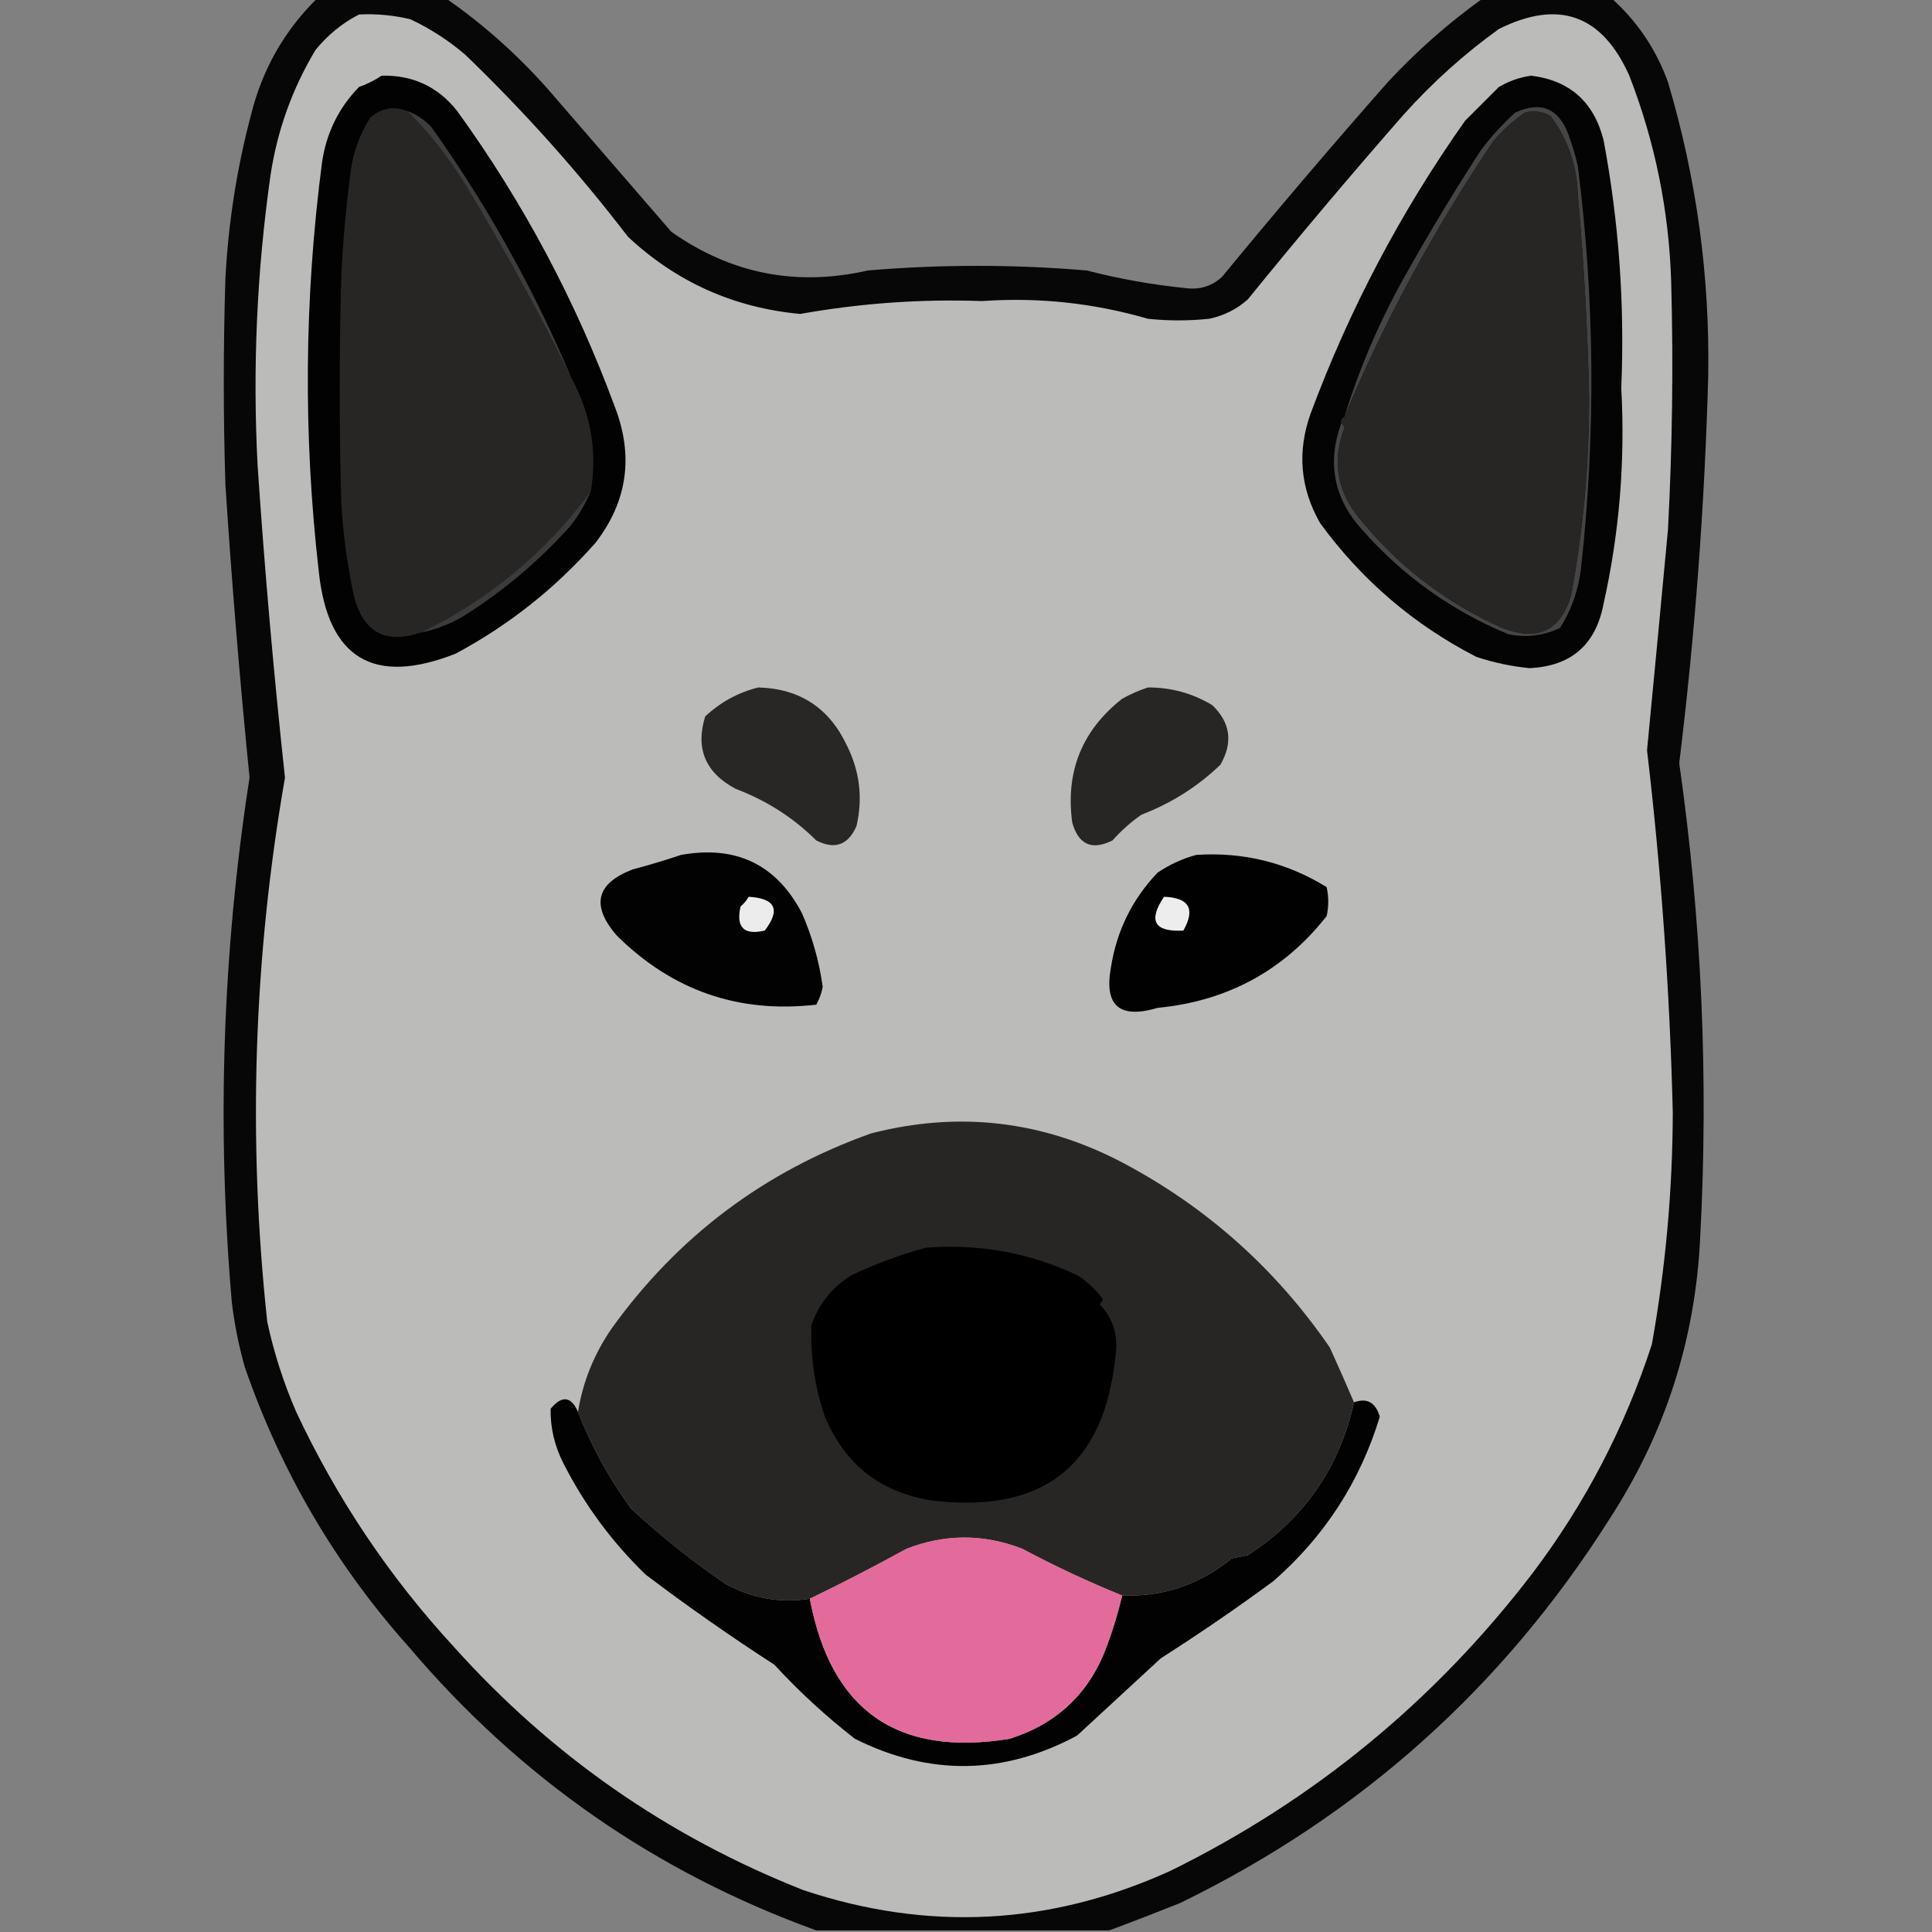 <?xml version="1.0" encoding="UTF-8"?>
<!DOCTYPE svg PUBLIC "-//W3C//DTD SVG 1.1//EN" "http://www.w3.org/Graphics/SVG/1.1/DTD/svg11.dtd">
<svg xmlns="http://www.w3.org/2000/svg" version="1.1" width="600px" height="600px" style="shape-rendering:geometricPrecision; text-rendering:geometricPrecision; image-rendering:optimizeQuality; fill-rule:evenodd; clip-rule:evenodd" xmlns:xlink="http://www.w3.org/1999/xlink">
<rect width="100%" height="100%" fill="#808080" stroke="none"/>
<g><path style="opacity:0.955" fill="#020202" d="M 98.5,-0.5 C 111.833,-0.5 125.167,-0.5 138.5,-0.5C 149.995,7.483 160.495,16.816 170,27.5C 182.833,42.333 195.667,57.167 208.5,72C 227.042,85.052 247.375,89.052 269.5,84C 292.171,82.085 314.838,82.085 337.5,84C 347.698,86.633 358.032,88.467 368.5,89.5C 372.725,90.014 376.391,88.847 379.5,86C 396.311,65.555 413.478,45.388 431,25.5C 440.061,15.757 449.895,7.09 460.5,-0.5C 473.833,-0.5 487.167,-0.5 500.5,-0.5C 508.492,6.668 514.325,15.335 518,25.5C 526.875,55.33 531.042,85.83 530.5,117C 529.386,157.145 526.386,197.145 521.5,237C 528.479,285.97 530.645,335.136 528,384.5C 526.479,416.063 517.145,445.063 500,471.5C 466.843,523.989 422.343,563.823 366.5,591C 359.107,593.959 351.773,596.793 344.5,599.5C 314.167,599.5 283.833,599.5 253.5,599.5C 203.591,581.445 161.424,552.111 127,511.5C 104.257,486.038 87.257,457.038 76,424.5C 74.154,417.935 72.82,411.269 72,404.5C 67.273,349.92 69.107,295.586 77.5,241.5C 74.471,211.212 71.971,180.878 70,150.5C 69.333,129.167 69.333,107.833 70,86.5C 70.897,69.219 73.564,52.219 78,35.5C 81.501,21.485 88.335,9.485 98.5,-0.5 Z"/></g>
<g><path style="opacity:1" fill="#bbbbba" d="M 111.5,4.5 C 116.913,4.229 122.246,4.729 127.5,6C 133.677,8.919 139.344,12.586 144.5,17C 162.817,34.642 179.65,53.475 195,73.5C 210.011,87.568 227.844,95.568 248.5,97.5C 267.172,94.163 286.005,92.829 305,93.5C 322.513,92.273 339.679,94.107 356.5,99C 362.833,99.667 369.167,99.667 375.5,99C 380.058,98.054 384.058,96.054 387.5,93C 403.291,73.54 419.458,54.373 436,35.5C 444.939,25.555 454.772,16.722 465.5,9C 484.055,-0.26 497.555,4.574 506,23.5C 513.984,44.068 518.318,65.401 519,87.5C 519.698,113.179 519.365,138.846 518,164.5C 515.866,187.342 513.699,210.176 511.5,233C 515.906,270.378 518.573,307.878 519.5,345.5C 519.427,369.71 517.26,393.71 513,417.5C 504.603,443.298 492.269,466.964 476,488.5C 445.68,528.161 408.18,558.995 363.5,581C 326.278,597.934 288.278,599.934 249.5,587C 207.413,570.371 171.247,545.204 141,511.5C 120.949,489.753 104.616,465.42 92,438.5C 88.075,429.469 85.075,420.135 83,410.5C 76.903,353.89 78.737,297.557 88.5,241.5C 85.004,209.222 82.171,176.889 80,144.5C 78.427,114.356 79.76,84.356 84,54.5C 86.096,40.542 90.763,27.542 98,15.5C 101.842,10.805 106.342,7.139 111.5,4.5 Z"/></g>
<g><path style="opacity:1" fill="#020202" d="M 118.5,23.5 C 128.185,23.26 136.018,26.926 142,34.5C 162.495,62.817 178.829,93.484 191,126.5C 196.83,141.689 194.83,155.689 185,168.5C 172.514,182.665 158.014,194.165 141.5,203C 116.036,213.025 101.87,204.525 99,177.5C 94.147,135.132 94.481,92.798 100,50.5C 101.326,41.349 105.16,33.516 111.5,27C 114.069,26.102 116.402,24.935 118.5,23.5 Z"/></g>
<g><path style="opacity:1" fill="#040404" d="M 475.5,23.5 C 487.474,24.967 494.974,31.633 498,43.5C 502.766,68.897 504.6,94.564 503.5,120.5C 504.749,143.21 502.916,165.543 498,187.5C 495.599,200.235 487.932,206.902 475,207.5C 469.405,206.953 463.905,205.787 458.5,204C 439.102,194.035 422.935,180.202 410,162.5C 403.797,151.662 402.797,140.329 407,128.5C 419.049,96.068 435.049,65.735 455,37.5C 458.5,34 462,30.5 465.5,27C 468.681,25.156 472.014,23.989 475.5,23.5 Z"/></g>
<g><path style="opacity:1" fill="#464545" d="M 416.5,131.5 C 417.097,131.735 417.43,132.235 417.5,133C 413.88,142.543 415.047,151.376 421,159.5C 433.277,175.119 448.444,186.952 466.5,195C 477.684,199.324 484.851,195.824 488,184.5C 491.73,164.186 493.563,143.686 493.5,123C 493.052,102.124 491.885,81.291 490,60.5C 489.734,51.365 486.9,43.199 481.5,36C 478.97,34.578 476.303,34.245 473.5,35C 470.035,37.463 466.869,40.296 464,43.5C 445.387,71.096 429.887,99.763 417.5,129.5C 422.331,113.833 428.831,98.833 437,84.5C 444.269,71.57 451.936,58.904 460,46.5C 463.131,42.367 466.631,38.534 470.5,35C 478.38,31.343 483.88,33.51 487,41.5C 488.202,44.773 489.202,48.107 490,51.5C 495.279,93.138 495.612,134.805 491,176.5C 490.21,183.207 488.043,189.374 484.5,195C 479.43,197.424 474.097,198.091 468.5,197C 450.871,189.718 435.704,178.884 423,164.5C 414.257,154.851 412.091,143.851 416.5,131.5 Z"/></g>
<g><path style="opacity:1" fill="#282625" d="M 126.5,34.5 C 134.236,42.167 141.07,51.167 147,61.5C 158.184,80.245 168.351,98.912 177.5,117.5C 183.518,128.552 185.518,140.219 183.5,152.5C 169.413,171.597 151.746,186.263 130.5,196.5C 119.819,200.075 112.985,196.409 110,185.5C 107.93,175.937 106.596,166.271 106,156.5C 105.333,132.833 105.333,109.167 106,85.5C 106.538,74.458 107.538,63.458 109,52.5C 109.895,46.718 111.895,41.384 115,36.5C 118.53,33.5 122.364,32.833 126.5,34.5 Z"/></g>
<g><path style="opacity:1" fill="#282625" d="M 416.5,131.5 C 416.328,130.508 416.662,129.842 417.5,129.5C 429.887,99.763 445.387,71.096 464,43.5C 466.869,40.296 470.035,37.463 473.5,35C 476.303,34.245 478.97,34.578 481.5,36C 486.9,43.199 489.734,51.365 490,60.5C 491.885,81.291 493.052,102.124 493.5,123C 493.563,143.686 491.73,164.186 488,184.5C 484.851,195.824 477.684,199.324 466.5,195C 448.444,186.952 433.277,175.119 421,159.5C 415.047,151.376 413.88,142.543 417.5,133C 417.43,132.235 417.097,131.735 416.5,131.5 Z"/></g>
<g><path style="opacity:1" fill="#3e3d3d" d="M 126.5,34.5 C 129.372,35.526 131.872,37.192 134,39.5C 151.341,63.843 165.841,89.843 177.5,117.5C 168.351,98.912 158.184,80.245 147,61.5C 141.07,51.167 134.236,42.167 126.5,34.5 Z"/></g>
<g><path style="opacity:1" fill="#3b3b3b" d="M 183.5,152.5 C 181.86,156.441 179.694,160.108 177,163.5C 167.373,174.21 156.539,183.377 144.5,191C 140.137,193.684 135.47,195.518 130.5,196.5C 151.746,186.263 169.413,171.597 183.5,152.5 Z"/></g>
<g><path style="opacity:1" fill="#292726" d="M 235.5,213.5 C 248.338,213.839 257.505,219.839 263,231.5C 266.999,239.491 267.999,247.825 266,256.5C 263.427,262.455 259.261,263.955 253.5,261C 246.354,253.92 238.021,248.587 228.5,245C 219.078,240.003 215.911,232.503 219,222.5C 223.788,218.026 229.288,215.026 235.5,213.5 Z"/></g>
<g><path style="opacity:1" fill="#282625" d="M 356.5,213.5 C 363.674,213.46 370.341,215.294 376.5,219C 382.142,224.432 382.976,230.599 379,237.5C 371.932,244.291 363.765,249.457 354.5,253C 351.203,255.295 348.203,257.962 345.5,261C 339.132,264.188 334.965,262.354 333,255.5C 330.837,239.667 336.004,226.833 348.5,217C 351.158,215.522 353.825,214.355 356.5,213.5 Z"/></g>
<g><path style="opacity:1" fill="#020202" d="M 211.5,265.5 C 228.567,262.446 241.067,268.446 249,283.5C 252.239,290.857 254.405,298.524 255.5,306.5C 255.125,308.459 254.459,310.293 253.5,312C 229.432,314.806 208.765,307.639 191.5,290.5C 183.469,281.178 185.135,274.344 196.5,270C 201.664,268.631 206.664,267.131 211.5,265.5 Z"/></g>
<g><path style="opacity:1" fill="#010101" d="M 371.5,265.5 C 386.135,264.534 399.635,267.867 412,275.5C 412.667,278.5 412.667,281.5 412,284.5C 398.705,301.403 381.205,310.903 359.5,313C 347.692,316.515 342.859,312.348 345,300.5C 346.775,289.116 351.609,279.283 359.5,271C 363.284,268.471 367.284,266.638 371.5,265.5 Z"/></g>
<g><path style="opacity:1" fill="#ececec" d="M 232.5,278.5 C 240.818,278.987 242.485,282.487 237.5,289C 231,290.5 228.5,288 230,281.5C 231.045,280.627 231.878,279.627 232.5,278.5 Z"/></g>
<g><path style="opacity:1" fill="#ededed" d="M 361.5,278.5 C 369.302,278.787 371.302,282.287 367.5,289C 358.473,289.477 356.473,285.977 361.5,278.5 Z"/></g>
<g><path style="opacity:1" fill="#282625" d="M 420.5,435.5 C 415.981,455.85 404.981,471.683 387.5,483C 385.833,483.333 384.167,483.667 382.5,484C 372.576,492.135 361.243,495.968 348.5,495.5C 338.027,491.267 327.693,486.434 317.5,481C 305.5,476.333 293.5,476.333 281.5,481C 271.498,486.499 261.498,491.665 251.5,496.5C 242.38,497.924 233.713,496.424 225.5,492C 215.115,484.958 205.281,477.124 196,468.5C 189.204,459.244 183.704,449.244 179.5,438.5C 180.986,429.17 184.486,420.504 190,412.5C 210.55,383.947 237.384,363.78 270.5,352C 297.659,344.993 323.659,347.993 348.5,361C 374.669,374.83 396.169,393.997 413,418.5C 415.65,424.351 418.15,430.018 420.5,435.5 Z"/></g>
<g><path style="opacity:1" fill="#000000" d="M 287.5,387.5 C 303.965,386.181 319.631,389.014 334.5,396C 337.645,397.978 340.312,400.478 342.5,403.5C 342.291,404.086 341.957,404.586 341.5,405C 345.596,409.364 347.262,414.53 346.5,420.5C 343.162,454.985 324.162,470.152 289.5,466C 273.329,463.496 262.163,454.663 256,439.5C 252.984,430.385 251.65,421.052 252,411.5C 254.331,404.838 258.497,399.671 264.5,396C 272.018,392.442 279.685,389.609 287.5,387.5 Z"/></g>
<g><path style="opacity:1" fill="#020202" d="M 179.5,438.5 C 183.704,449.244 189.204,459.244 196,468.5C 205.281,477.124 215.115,484.958 225.5,492C 233.713,496.424 242.38,497.924 251.5,496.5C 258.01,531.176 278.676,545.676 313.5,540C 328.547,535.287 338.714,525.454 344,510.5C 345.81,505.572 347.31,500.572 348.5,495.5C 361.243,495.968 372.576,492.135 382.5,484C 384.167,483.667 385.833,483.333 387.5,483C 404.981,471.683 415.981,455.85 420.5,435.5C 424.569,434.04 427.236,435.54 428.5,440C 422.366,460.137 411.366,477.137 395.5,491C 384.108,499.391 372.441,507.391 360.5,515C 351.833,523 343.167,531 334.5,539C 311.666,551.264 288.666,551.598 265.5,540C 256.514,533.013 248.181,525.347 240.5,517C 226.817,508.159 213.484,498.826 200.5,489C 190.071,478.908 181.571,467.408 175,454.5C 172.237,449.119 170.904,443.452 171,437.5C 174.547,433.271 177.38,433.604 179.5,438.5 Z"/></g>
<g><path style="opacity:1" fill="#e36b9b" d="M 348.5,495.5 C 347.31,500.572 345.81,505.572 344,510.5C 338.714,525.454 328.547,535.287 313.5,540C 278.676,545.676 258.01,531.176 251.5,496.5C 261.498,491.665 271.498,486.499 281.5,481C 293.5,476.333 305.5,476.333 317.5,481C 327.693,486.434 338.027,491.267 348.5,495.5 Z"/></g>
</svg>
